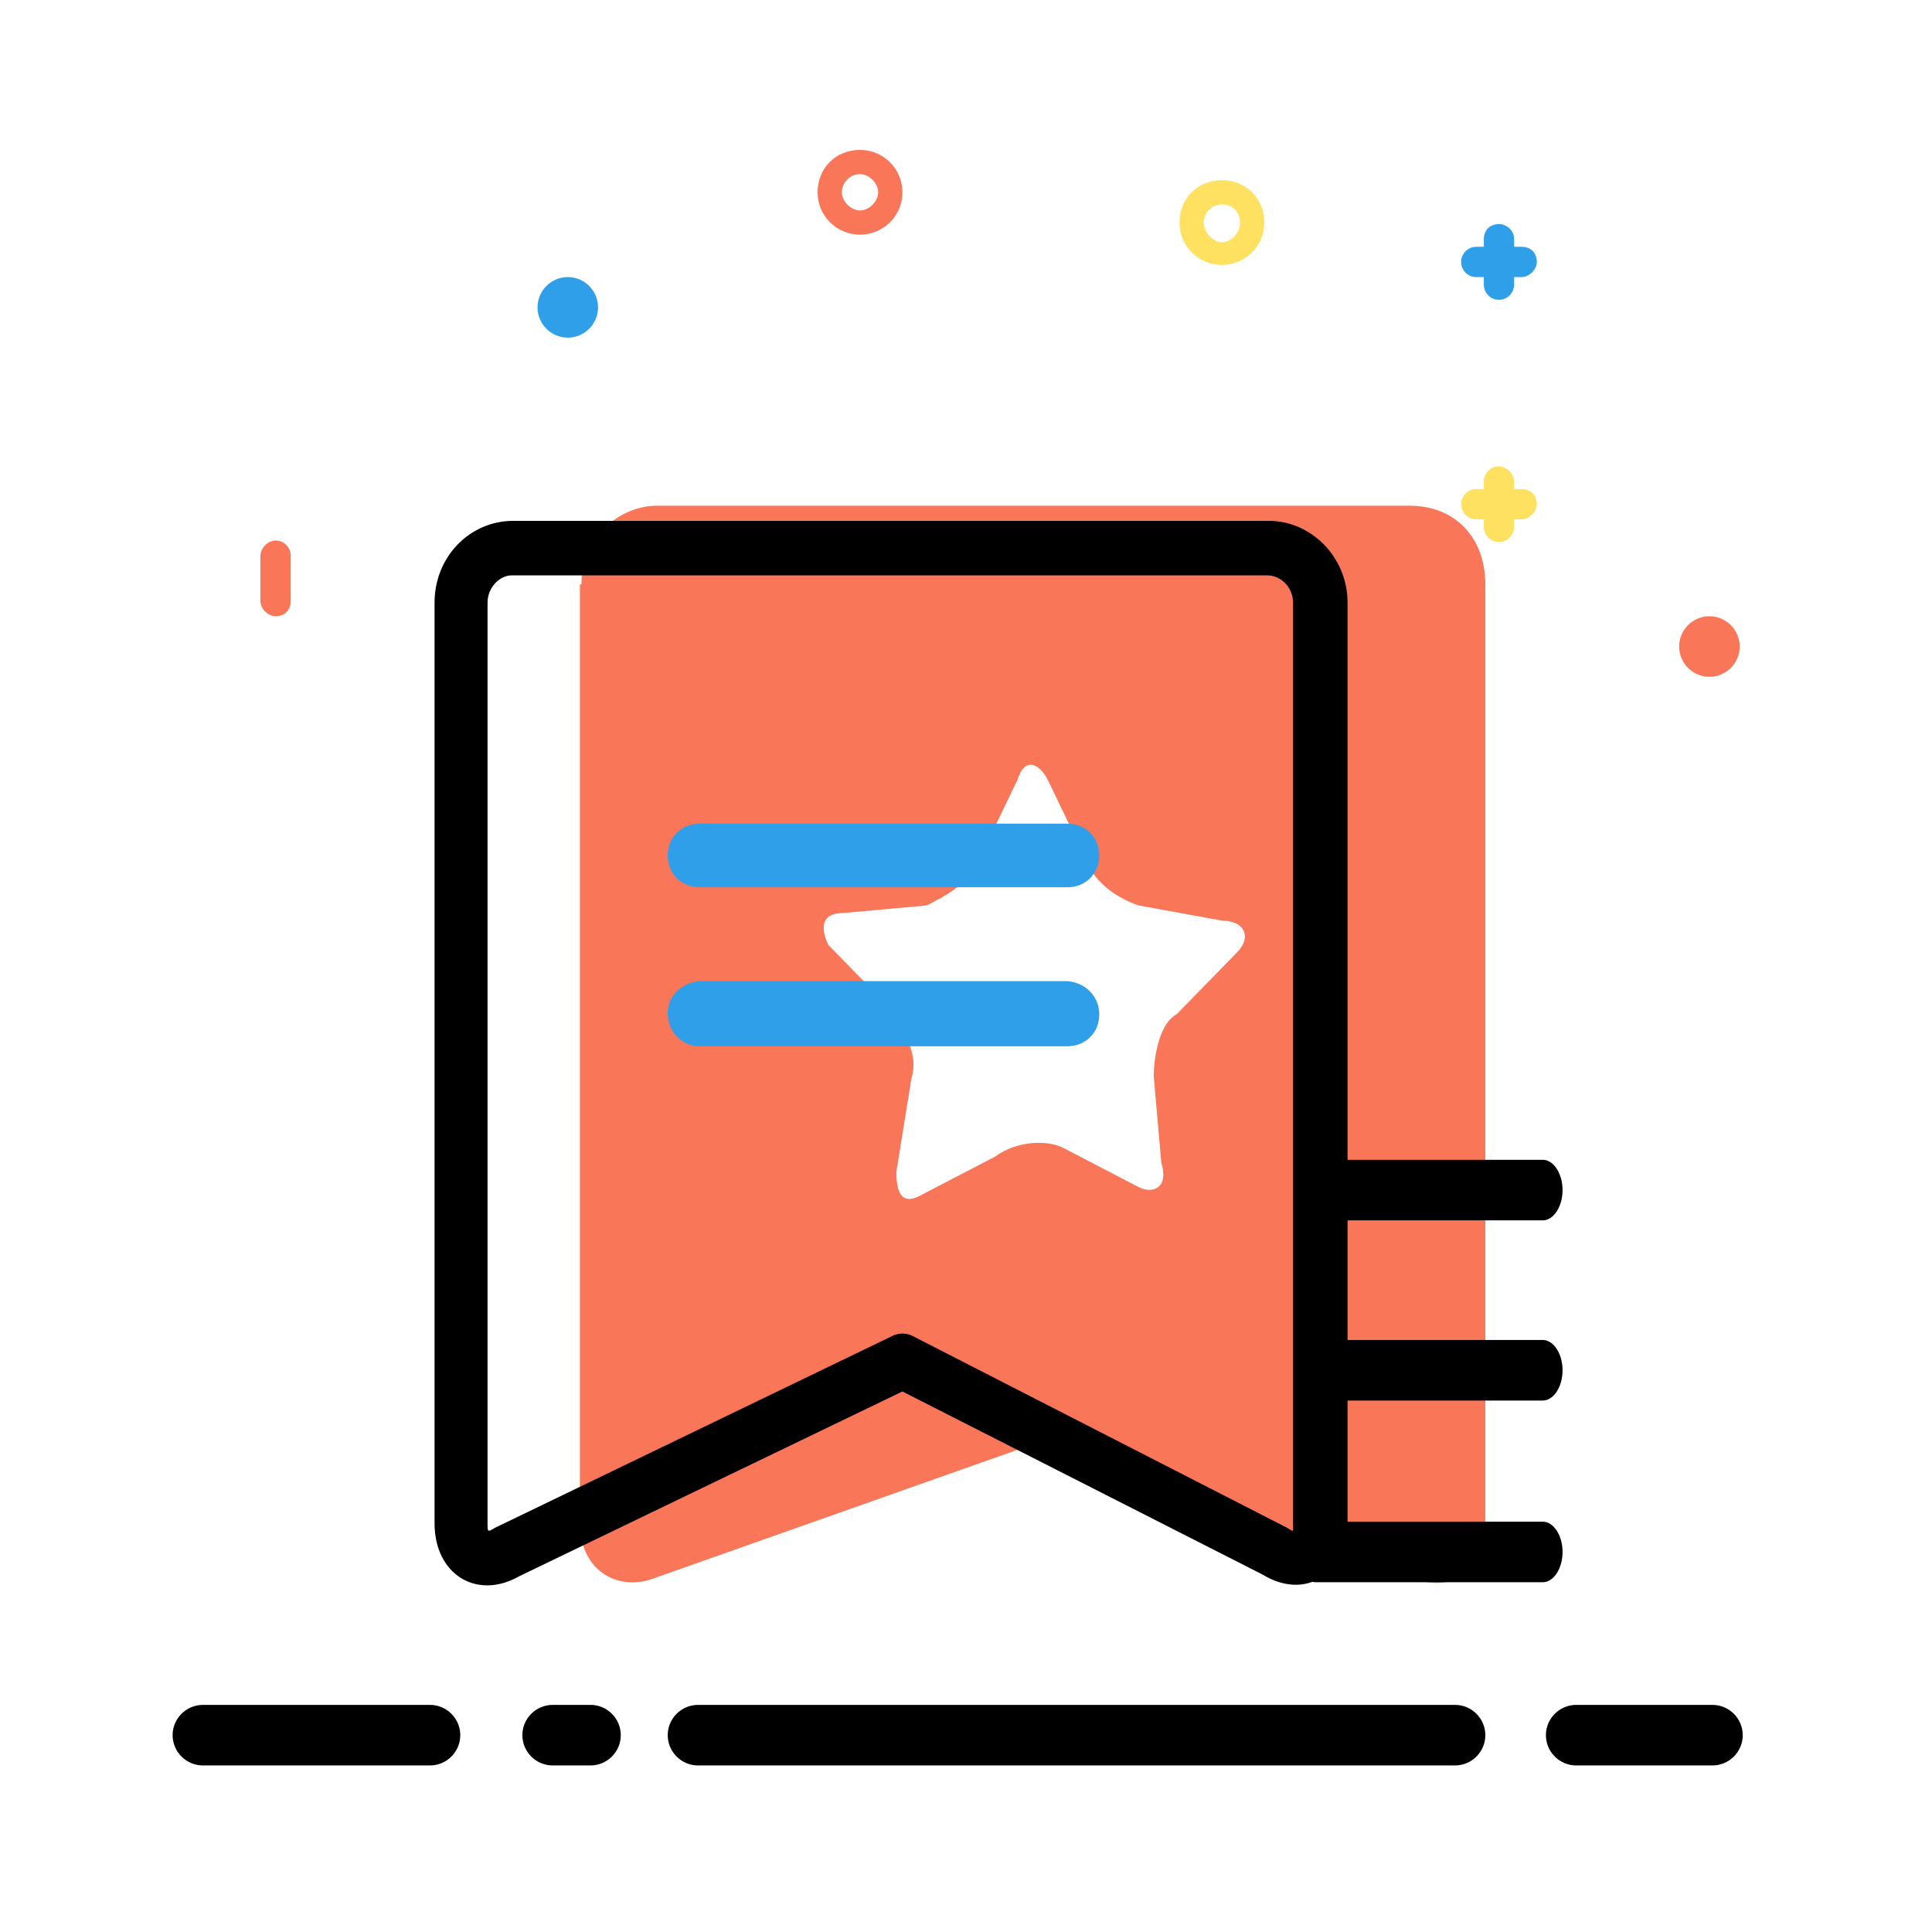 <?xml version="1.0" standalone="no"?><!DOCTYPE svg PUBLIC "-//W3C//DTD SVG 1.1//EN" "http://www.w3.org/Graphics/SVG/1.1/DTD/svg11.dtd"><svg t="1568815663613" class="icon" viewBox="0 0 1024 1024" version="1.1" xmlns="http://www.w3.org/2000/svg" p-id="8870" xmlns:xlink="http://www.w3.org/1999/xlink" width="10" height="10"><defs><style type="text/css"></style></defs><path d="M308.163 309.768c0-24.878 20.063-41.73 40.125-41.73h398.846c24.075 0 40.125 16.853 40.125 41.73v497.555c0 24.878-16.05 37.718-40.125 28.89l-199.824-70.621-199.824 70.621c-20.063 8.025-40.125-4.013-40.125-28.89v-497.555h0.803z m255.197 298.533l40.125 20.865c8.025 4.013 16.05 0 12.038-12.84l-4.013-45.743c0-12.84 4.013-28.89 12.038-32.903l32.1-32.903c8.025-8.025 4.013-16.853-8.025-16.853l-44.138-8.025c-12.038-4.013-24.075-12.84-28.088-24.878l-20.063-41.73c-4.013-8.025-12.038-12.84-16.05 0l-20.063 41.73c-4.013 12.84-20.063 20.865-28.088 24.878l-44.138 4.013c-12.038 0-12.038 8.025-8.025 16.853l32.1 32.903c8.025 12.84 16.05 24.878 12.038 37.718l-8.025 49.755c0 12.84 4.013 16.853 12.038 12.84l40.125-20.865c12.038-8.828 28.088-8.828 36.113-4.815z" fill="#F97658" p-id="8871"></path><path d="M647.624 140.439c-12.038 0-22.47-9.63-22.47-22.47s9.63-22.47 22.47-22.47 22.47 9.63 22.47 22.47-10.433 22.47-22.47 22.47z m0-32.1c-5.618 0-9.63 4.815-9.63 9.63s4.815 10.433 9.63 10.433 9.63-4.815 9.63-10.433-4.013-9.63-9.63-9.63z" fill="#FFE161" p-id="8872"></path><path d="M284.89 162.909c0 8.828 7.223 16.05 16.05 16.05s16.05-7.223 16.05-16.05-7.223-16.05-16.05-16.05-16.05 7.223-16.05 16.05z" fill="#2F9FEA" p-id="8873"></path><path d="M889.981 342.671c0 8.828 7.223 16.05 16.05 16.05s16.05-7.223 16.05-16.05-7.223-16.05-16.05-16.05-16.05 7.223-16.05 16.05zM455.824 124.389c-12.038 0-22.47-9.63-22.47-22.47s9.63-22.47 22.47-22.47c12.038 0 22.47 9.63 22.47 22.47s-10.433 22.47-22.47 22.47z m0-32.1c-5.618 0-9.63 4.815-9.63 9.63s4.815 9.63 9.63 9.63 9.63-4.815 9.63-9.63-4.815-9.63-9.63-9.63zM146.056 326.621c-4.013 0-8.025-4.013-8.025-8.025v-24.075c0-4.013 4.013-8.025 8.025-8.025 4.815 0 8.025 4.013 8.025 8.025v24.075c0 4.815-3.21 8.025-8.025 8.025z" fill="#F97658" p-id="8874"></path><path d="M794.483 287.298c-4.815 0-8.025-4.013-8.025-8.025v-24.075c0-4.013 3.21-8.025 8.025-8.025 4.013 0 8.025 4.013 8.025 8.025v24.075c0 4.013-3.21 8.025-8.025 8.025z" fill="#FFE161" p-id="8875"></path><path d="M814.545 267.235c0 4.013-4.013 8.025-8.025 8.025h-24.075c-4.815 0-8.025-4.013-8.025-8.025s3.21-8.025 8.025-8.025h24.075c4.815 0 8.025 3.21 8.025 8.025z" fill="#FFE161" p-id="8876"></path><path d="M794.483 158.897c-4.815 0-8.025-4.013-8.025-8.025v-24.075c0-4.815 3.21-8.025 8.025-8.025 4.013 0 8.025 3.21 8.025 8.025v24.075c0 4.013-3.21 8.025-8.025 8.025z" fill="#2F9FEA" p-id="8877"></path><path d="M814.545 138.834c0 4.013-4.013 8.025-8.025 8.025h-24.075c-4.815 0-8.025-4.013-8.025-8.025s3.21-8.025 8.025-8.025h24.075c4.815 0 8.025 3.21 8.025 8.025z" fill="#2F9FEA" p-id="8878"></path><path d="M227.912 935.724h-120.376c-8.828 0-16.05-7.223-16.05-16.05s7.223-16.05 16.05-16.05h120.376c8.828 0 16.05 7.223 16.05 16.05s-7.223 16.05-16.05 16.05z m679.724 0h-72.226c-8.828 0-16.05-7.223-16.05-16.05s7.223-16.05 16.05-16.05h72.226c8.828 0 16.05 7.223 16.05 16.05s-7.223 16.05-16.05 16.05z m-594.658 0h-20.063c-8.828 0-16.05-7.223-16.05-16.05s7.223-16.05 16.05-16.05H312.978c8.828 0 16.05 7.223 16.05 16.05s-7.223 16.05-16.05 16.05z m458.232 0h-401.254c-8.828 0-16.05-7.223-16.05-16.05s7.223-16.05 16.05-16.05h401.254c8.828 0 16.05 7.223 16.05 16.05s-7.223 16.05-16.05 16.05zM817.755 646.821h-120.376c-5.618 0-10.433-7.223-10.433-16.05s4.815-16.05 10.433-16.05h120.376c5.618 0 10.433 7.223 10.433 16.05s-4.815 16.05-10.433 16.05zM817.755 742.32h-120.376c-5.618 0-10.433-7.223-10.433-16.05s4.815-16.05 10.433-16.05h120.376c5.618 0 10.433 7.223 10.433 16.05s-4.815 16.05-10.433 16.05zM817.755 838.621h-120.376c-5.618 0-10.433-7.223-10.433-16.05s4.815-16.05 10.433-16.05h120.376c5.618 0 10.433 7.223 10.433 16.05s-4.815 16.05-10.433 16.05z" p-id="8879"></path><path d="M669.292 834.608L478.295 737.505l-203.034 97.906c-22.47 12.84-44.94-0.803-44.94-28.088V319.398c0-24.075 18.458-43.335 41.73-43.335h400.451c22.47 0 41.73 19.26 41.73 43.335v487.925c-0.803 27.285-22.47 40.928-44.94 27.285zM258.408 319.398v487.925c0 4.815 0 4.815 4.013 2.408l209.455-101.116c4.013-2.408 8.828-2.408 12.84 0L682.132 809.73c4.013 2.408 3.21 2.408 3.21-2.408V319.398c0-8.025-6.42-14.445-13.643-14.445H271.248c-6.42 0-12.84 6.42-12.84 14.445z" p-id="8880"></path><path d="M582.621 453.417c0 9.63-7.223 16.853-16.853 16.853H370.759c-9.63 0-16.853-7.223-16.853-16.853s7.223-16.853 16.853-16.853h195.009c9.63 0 16.853 7.223 16.853 16.853z m0 84.263c0 9.63-7.223 16.853-16.853 16.853H370.759c-9.63 0-16.853-8.025-16.853-17.655 0-8.828 7.223-16.05 16.853-16.853h195.009c9.63 0.803 16.853 8.025 16.853 17.655z" fill="#2F9FEA" p-id="8881"></path></svg>